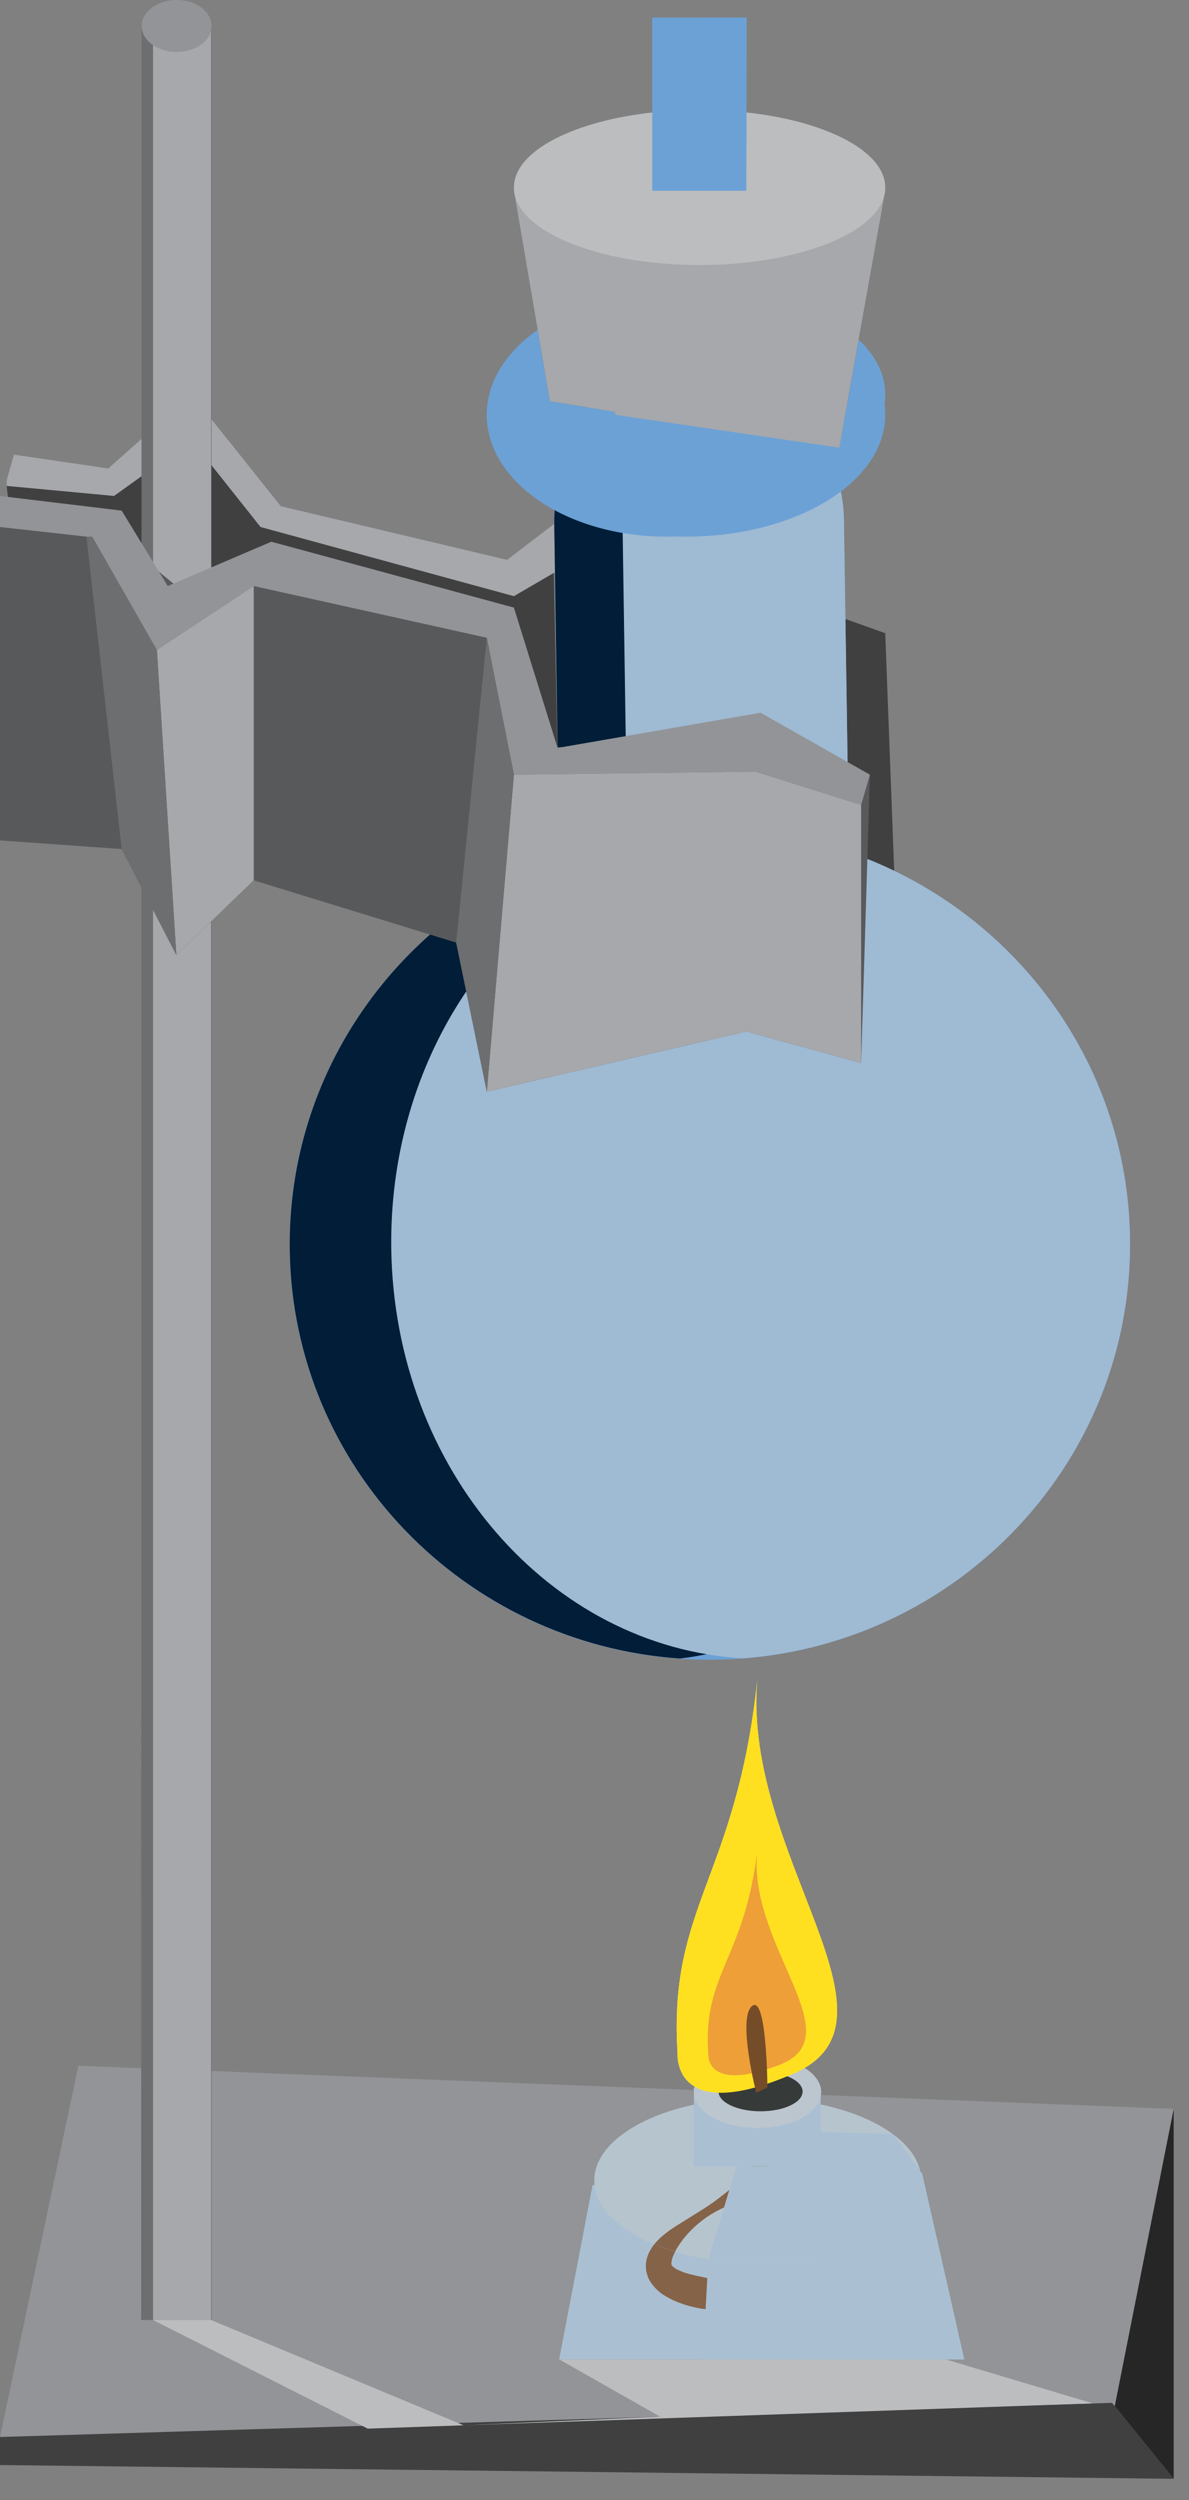 <svg fill="none" height="82" viewBox="0 0 39 82" width="39" xmlns="http://www.w3.org/2000/svg"><rect x="0" y="0" width="39" height="82" fill="#808080" stroke="none"/><path d="m27.474 20.21.299 3.049-.026 1.703v4.77l1.653.685-.364-9.65z" fill="#404041"/><path d="m.6 15.272-.381.666.191 1.662 17.902 8.386-.157-7.669-1.299.714-7.93-1.996-2.641-2.952-2.687 1.807z" fill="#404041"/><path d="m.22 15.937 3.521.329 2.545-1.828 2.26 2.847 8.311 2.268 1.347-.786-.024-1.589-1.546 1.185-7.422-1.76-2.926-3.666-2.735 2.428-3.093-.453-.238.835z" fill="#a6a8ab"/><path d="m37.065 40.606c.113 7.523-5.966 13.715-13.577 13.829-7.611.114-13.871-5.892-13.985-13.416-.088-5.873 3.597-10.935 8.839-12.927l-.163-10.912c-.019-1.26.464-2.476 1.341-3.38s2.078-1.423 3.338-1.442c1.26-.019 2.476.464 3.38 1.341.904.878 1.423 2.078 1.442 3.338l.164 10.912c5.301 1.832 9.136 6.781 9.222 12.656z" fill="#6ca1d6"/><path d="m18.343 28.09-.163-10.912c-.015-1.052.319-2.079.951-2.92.631-.841 1.524-1.449 2.539-1.727 1.728.504 3.027 2.338 3.061 4.548l.163 10.912c4.46 1.847 7.697 6.805 7.785 12.677.107 7.127-4.461 13.041-10.382 13.728-7.062-.492-12.686-6.253-12.793-13.382-.087-5.871 3.597-10.933 8.839-12.925z" fill="#6ca1d6"/><path d="m36.524 41.3c-.002-.1-.02-.199-.054-.293.004-.05.011-.1.015-.149h-.081c-.852-1.617-6.298-2.865-12.893-2.865-6.595 0-12.041 1.247-12.893 2.865h-.082c.004.05.012.099.016.149-.035.094-.053.193-.054.293.003.185.059.364.161.518.962 5.712 6.347 10.086 12.852 10.086 6.506 0 11.89-4.375 12.854-10.086.101-.154.157-.334.16-.518z" fill="#f27369"/><path d="m36.524 41.3c0 1.827-5.826 3.306-13.014 3.306-7.187 0-13.013-1.48-13.013-3.306s5.828-3.306 13.014-3.306c7.186 0 13.013 1.48 13.013 3.306z" fill="#f27369"/><path d="m18.343 28.09-.163-10.912c-.015-1.052.319-2.079.951-2.92.631-.841 1.524-1.449 2.539-1.727 1.728.504 3.027 2.338 3.061 4.548l.163 10.912c4.46 1.847 7.697 6.805 7.785 12.677.107 7.127-4.461 13.041-10.382 13.728-7.062-.492-12.686-6.253-12.793-13.382-.087-5.871 3.597-10.933 8.839-12.925z" fill="#021d37"/><path d="m24.376 54.389c-6.335-.357-11.434-6.193-11.542-13.422-.087-5.873 3.144-10.928 7.749-12.91l-.164-10.915c-.034-2.32 1.401-4.271 3.329-4.715 1.09.19 2.079.754 2.797 1.595.718.841 1.12 1.906 1.137 3.012l.164 10.912c5.299 1.836 9.133 6.785 9.219 12.66.111 7.228-5.498 13.224-12.689 13.784z" fill="#9fbad3"/><path d="m29.036 13.605c0 2.207-2.925 3.995-6.534 3.995s-6.535-1.788-6.535-3.995 2.925-3.995 6.535-3.995 6.534 1.789 6.534 3.995z" fill="#6ca1d6"/><path d="m29.036 12.938c0 1.838-2.463 3.329-5.503 3.329-3.04 0-5.501-1.49-5.501-3.329 0-1.838 2.463-3.328 5.501-3.328s5.503 1.49 5.503 3.328z" fill="#6ca1d6"/><path d="m27.747 13.605c0 2.207-2.638 3.995-5.89 3.995s-5.89-1.788-5.89-3.995 2.638-3.995 5.89-3.995 5.89 1.789 5.89 3.995z" fill="#6ca1d6"/><path d="m27.531 14.681 1.506-8.426h-12.18l1.178 6.907z" fill="#58595b"/><g fill="#a6a8ab"><path d="m27.531 14.681 1.506-8.426h-12.18l1.178 6.907z"/><path d="m26.961 14.59 1.849-7.426.227-.909-9.787-.522v7.624l.843.135z"/><path d="m25.913 14.438 2.537-8.214-7.165-.49-.488 7.871z"/><path d="m20.186 13.605s-.728-6.183 8.66-6.582l-1.315 7.66z"/></g><path d="m22.947 8.692c-3.363 0-6.091-1.137-6.091-2.543s2.729-2.543 6.091-2.543c3.362 0 6.09 1.137 6.09 2.543 0 1.406-2.728 2.543-6.09 2.543z" fill="#bbbdbf"/><path d="m21.394.576v5.68h3.084l.01-5.68z" fill="#6ca1d6"/><path d="m21.916.576v5.68h2.562l.01-5.68z" fill="#6ca1d6"/><path d="m24.162.576h-1.123v5.68h1.123z" fill="#6ca1d6"/><path d="m38.497 69.166v12.133l-2.022-2.492z" fill="#262626"/><path d="m-0 79.928 2.571-12.176 35.926 1.414-2.022 10.202z" fill="#929497"/><path d="m6.939 76.091v-75.291h-2.294l-.016 75.291z" fill="#6d6e70"/><path d="m6.922.801h-1.902v75.291h1.902z" fill="#a6a8ab"/><path d="m6.708.801h-.844v75.291h.844z" fill="#a6a8ab"/><path d="m5.793 1.705c-.634 0-1.147-.382-1.147-.853 0-.471.514-.852 1.147-.852.634 0 1.147.381 1.147.852 0 .471-.513.853-1.147.853z" fill="#929497"/><path d="m-0 80.847v-.919l36.475-1.121 2.022 2.492z" fill="#404041"/><path d="m5.021 76.091 7.041 3.562 23.784-.828-4.828-1.443h-12.677l3.313 1.879-6.449.282-8.282-3.452h-2.294z" fill="#bbbdbf"/><path d="m-0 23.252v-5.966h3.443l2.842 2.349 2.615-1.867 7.448 2.738.508 4.025 7.983-.147 2.822 1.025h.873l-.288 9.454-3.764-1.035-8.514 1.975-1.005-4.888-6.641-2.042-2.538 2.448-1.793-3.474-3.991-.284z" fill="#58595b"/><path d="m31.619 77.382-1.4-6.04-10.783.324-1.095 5.715z" fill="#aac0d2"/><path d="m24.89 68.593c.125.122.235.259.328.406.095.147.177.303.246.464.067.167.121.339.162.513l.043.273c.007.094.007.19.009.285-.003.098-.013.196-.03.293-.014.1-.039.199-.074.293-.027.1-.069.195-.124.282-.058.087-.099.186-.177.257-.071.075-.146.147-.222.215-.084.057-.173.104-.258.154-.083.05-.173.087-.268.111l-.268.08.023-.011c-.345.096-.675.241-.979.431-.301.19-.571.424-.802.695-.111.13-.21.269-.298.415-.079.14-.15.282-.167.393-.025.116-.003.162.022.185.068.061.146.11.231.143.133.059.271.103.413.132.146.045.316.069.475.108.159.039.334.06.5.098.172.025.343.061.515.095.35.053.7.124 1.057.189l.537.113c.179.039.36.085.542.141v.095c-.356.113-.722.197-1.091.251-.184.023-.368.056-.553.066-.185.011-.372.026-.559.03s-.376 0-.564-.009c-.188-.01-.381-.034-.572-.064-.197-.034-.39-.082-.58-.145-.207-.068-.405-.158-.591-.27-.236-.138-.427-.341-.551-.585-.028-.077-.052-.155-.071-.234-.009-.078-.011-.157-.006-.236.012-.138.051-.272.115-.395.104-.198.247-.372.421-.512.15-.127.309-.242.477-.346.321-.205.637-.39.943-.591.306-.201.591-.428.893-.665l.024-.011.17-.136c.057-.039.107-.087.15-.141l.129-.144c.031-.052.065-.103.101-.151.04-.045.054-.105.085-.155.032-.05.058-.105.075-.162.027-.056.047-.115.059-.176.019-.063.033-.126.043-.191l.028-.204.011-.214c.005-.15.002-.3-.01-.449-.004-.155-.025-.31-.038-.472l-.056-.493z" fill="#856348"/><path d="m31.63 77.382-1.392-6.137-6.944 1.79-.242 4.347z" fill="#aac0d2"/><path d="m31.018 77.382-.971-5.324-4.491-2.932.55 8.255z" fill="#aac0d2"/><path d="m30.219 71.517c0 1.493-2.402 2.704-5.364 2.704s-5.363-1.211-5.363-2.704 2.4-2.704 5.363-2.704c2.963 0 5.364 1.211 5.364 2.704z" fill="#b6c4ce"/><path d="m24.825 68.813.036.318c.013.162.035.318.038.472.012.149.015.299.01.449l-.011.214-.028.204c-.01.065-.024.128-.043.191-.012.061-.032.12-.059.176-.017.057-.042.112-.075.162-.03.049-.045.11-.085.155-.037.049-.07.099-.101.151l-.129.144c-.043.054-.094.101-.151.141l-.17.137-.024.011c-.302.237-.584.467-.893.665-.309.199-.622.388-.943.591-.167.103-.326.219-.477.346-.095.082-.183.172-.263.269.225.091.454.171.686.238.017-.031.035-.064.052-.095.088-.146.188-.285.298-.415.231-.27.502-.505.802-.695.304-.19.634-.335.979-.431l-.023.011.268-.08c.094-.023.185-.06.268-.111.085-.05.174-.097.258-.154.076-.069.151-.14.222-.216.078-.071.119-.17.177-.257.055-.088.097-.183.124-.282.035-.095.06-.193.074-.293.017-.097.027-.195.03-.293 0-.095 0-.192-.009-.285l-.043-.273c-.041-.175-.095-.347-.162-.513-.069-.161-.151-.316-.246-.464-.04-.062-.084-.122-.129-.182-.078 0-.155-.006-.234-.006z" fill="#856348"/><path d="m23.234 74.095c.536.085 1.078.127 1.621.126 2.962 0 5.364-1.211 5.364-2.704-.001-.099-.012-.197-.033-.293l-5.628-1.496z" fill="#aac0d2"/><path d="m30.219 71.517c-.002-.126-.021-.251-.056-.372l-.885-1.157c-.004-.003-2.82-.075-2.82-.075l-.569 4.211c2.696-.117 4.33-1.361 4.33-2.607z" fill="#aac0d2"/><path d="m26.92 71.053-.006-2.588h-4.155v2.588z" fill="#aac0d2"/><path d="m25.594 71.053c.025-.072.043-.147.052-.223.017-.097.027-.195.03-.293 0-.095 0-.192-.009-.285l-.043-.273c-.041-.175-.095-.347-.162-.513-.069-.161-.151-.317-.246-.464-.04-.062-.084-.122-.129-.182-.078 0-.155-.006-.234-.006h-.03l.036.318c.013.161.035.318.038.472.012.149.015.299.01.449l-.011.214-.028.204c-.01.065-.024.129-.043.191-.012.061-.032.12-.059.176-.017.057-.042.112-.075.162-.01.018-.019.036-.027.055z" fill="#856348"/><path d="m26.924 71.053-.009-2.588h-2.675l-.084 2.588z" fill="#aac0d2"/><path d="m26.92 71.053-.002-.698-.235-1.228-1.663-.661.172 2.588z" fill="#aac0d2"/><path d="m26.936 68.615c0 .651-.935 1.177-2.088 1.177s-2.088-.527-2.088-1.177.935-1.176 2.088-1.176 2.088.525 2.088 1.176z" fill="#bbc6cf"/><path d="m22.224 67.333s-.197 2.408 3.796.68c3.993-1.728-1.651-7.123-1.183-12.892-.694 6.487-2.915 7.374-2.613 12.212z" fill="#ffed62"/><path d="m26.326 68.597c0 .358-.617.648-1.379.648s-1.379-.29-1.379-.648c0-.358.618-.648 1.379-.648s1.379.29 1.379.648z" fill="#363a39"/><path d="m22.224 67.333s-.197 2.408 3.796.68c3.993-1.728-1.651-7.123-1.183-12.892-.694 6.487-2.915 7.374-2.613 12.212z" fill="#ffe020"/><path d="m23.232 67.357s-.121 1.305 2.326.369c2.447-.936-1.012-3.861-.724-6.989-.426 3.518-1.787 3.997-1.602 6.62z" fill="#ee9f37"/><path d="m24.805 68.636.367-.171s-.02-3.069-.505-2.672c-.485.397.138 2.843.138 2.843z" fill="#754c28"/><path d="m-0 16.267v1.018l2.836.315 2.31 3.716 3.176-2.096 7.646 1.697.888 4.491 7.925-.101 3.465 1.093.288-.992-3.587-2.032-6.657 1.154-1.434-4.602-7.956-2.161-3.399 1.454-1.51-2.474z" fill="#929497"/><path d="m5.146 21.316.638 10.004 2.538-2.448v-9.652z" fill="#a6a8ab"/><path d="m16.856 25.408-.888 10.395 8.514-1.975 3.764 1.035v-8.463l-3.465-1.093z" fill="#a6a8ab"/><path d="m2.836 17.6 1.155 10.247 1.793 3.474-.638-10.004-2.119-3.716z" fill="#6d6e70"/><path d="m15.968 20.917-.026.26-.979 9.738 1.005 4.888.888-10.395z" fill="#6d6e70"/></svg>
